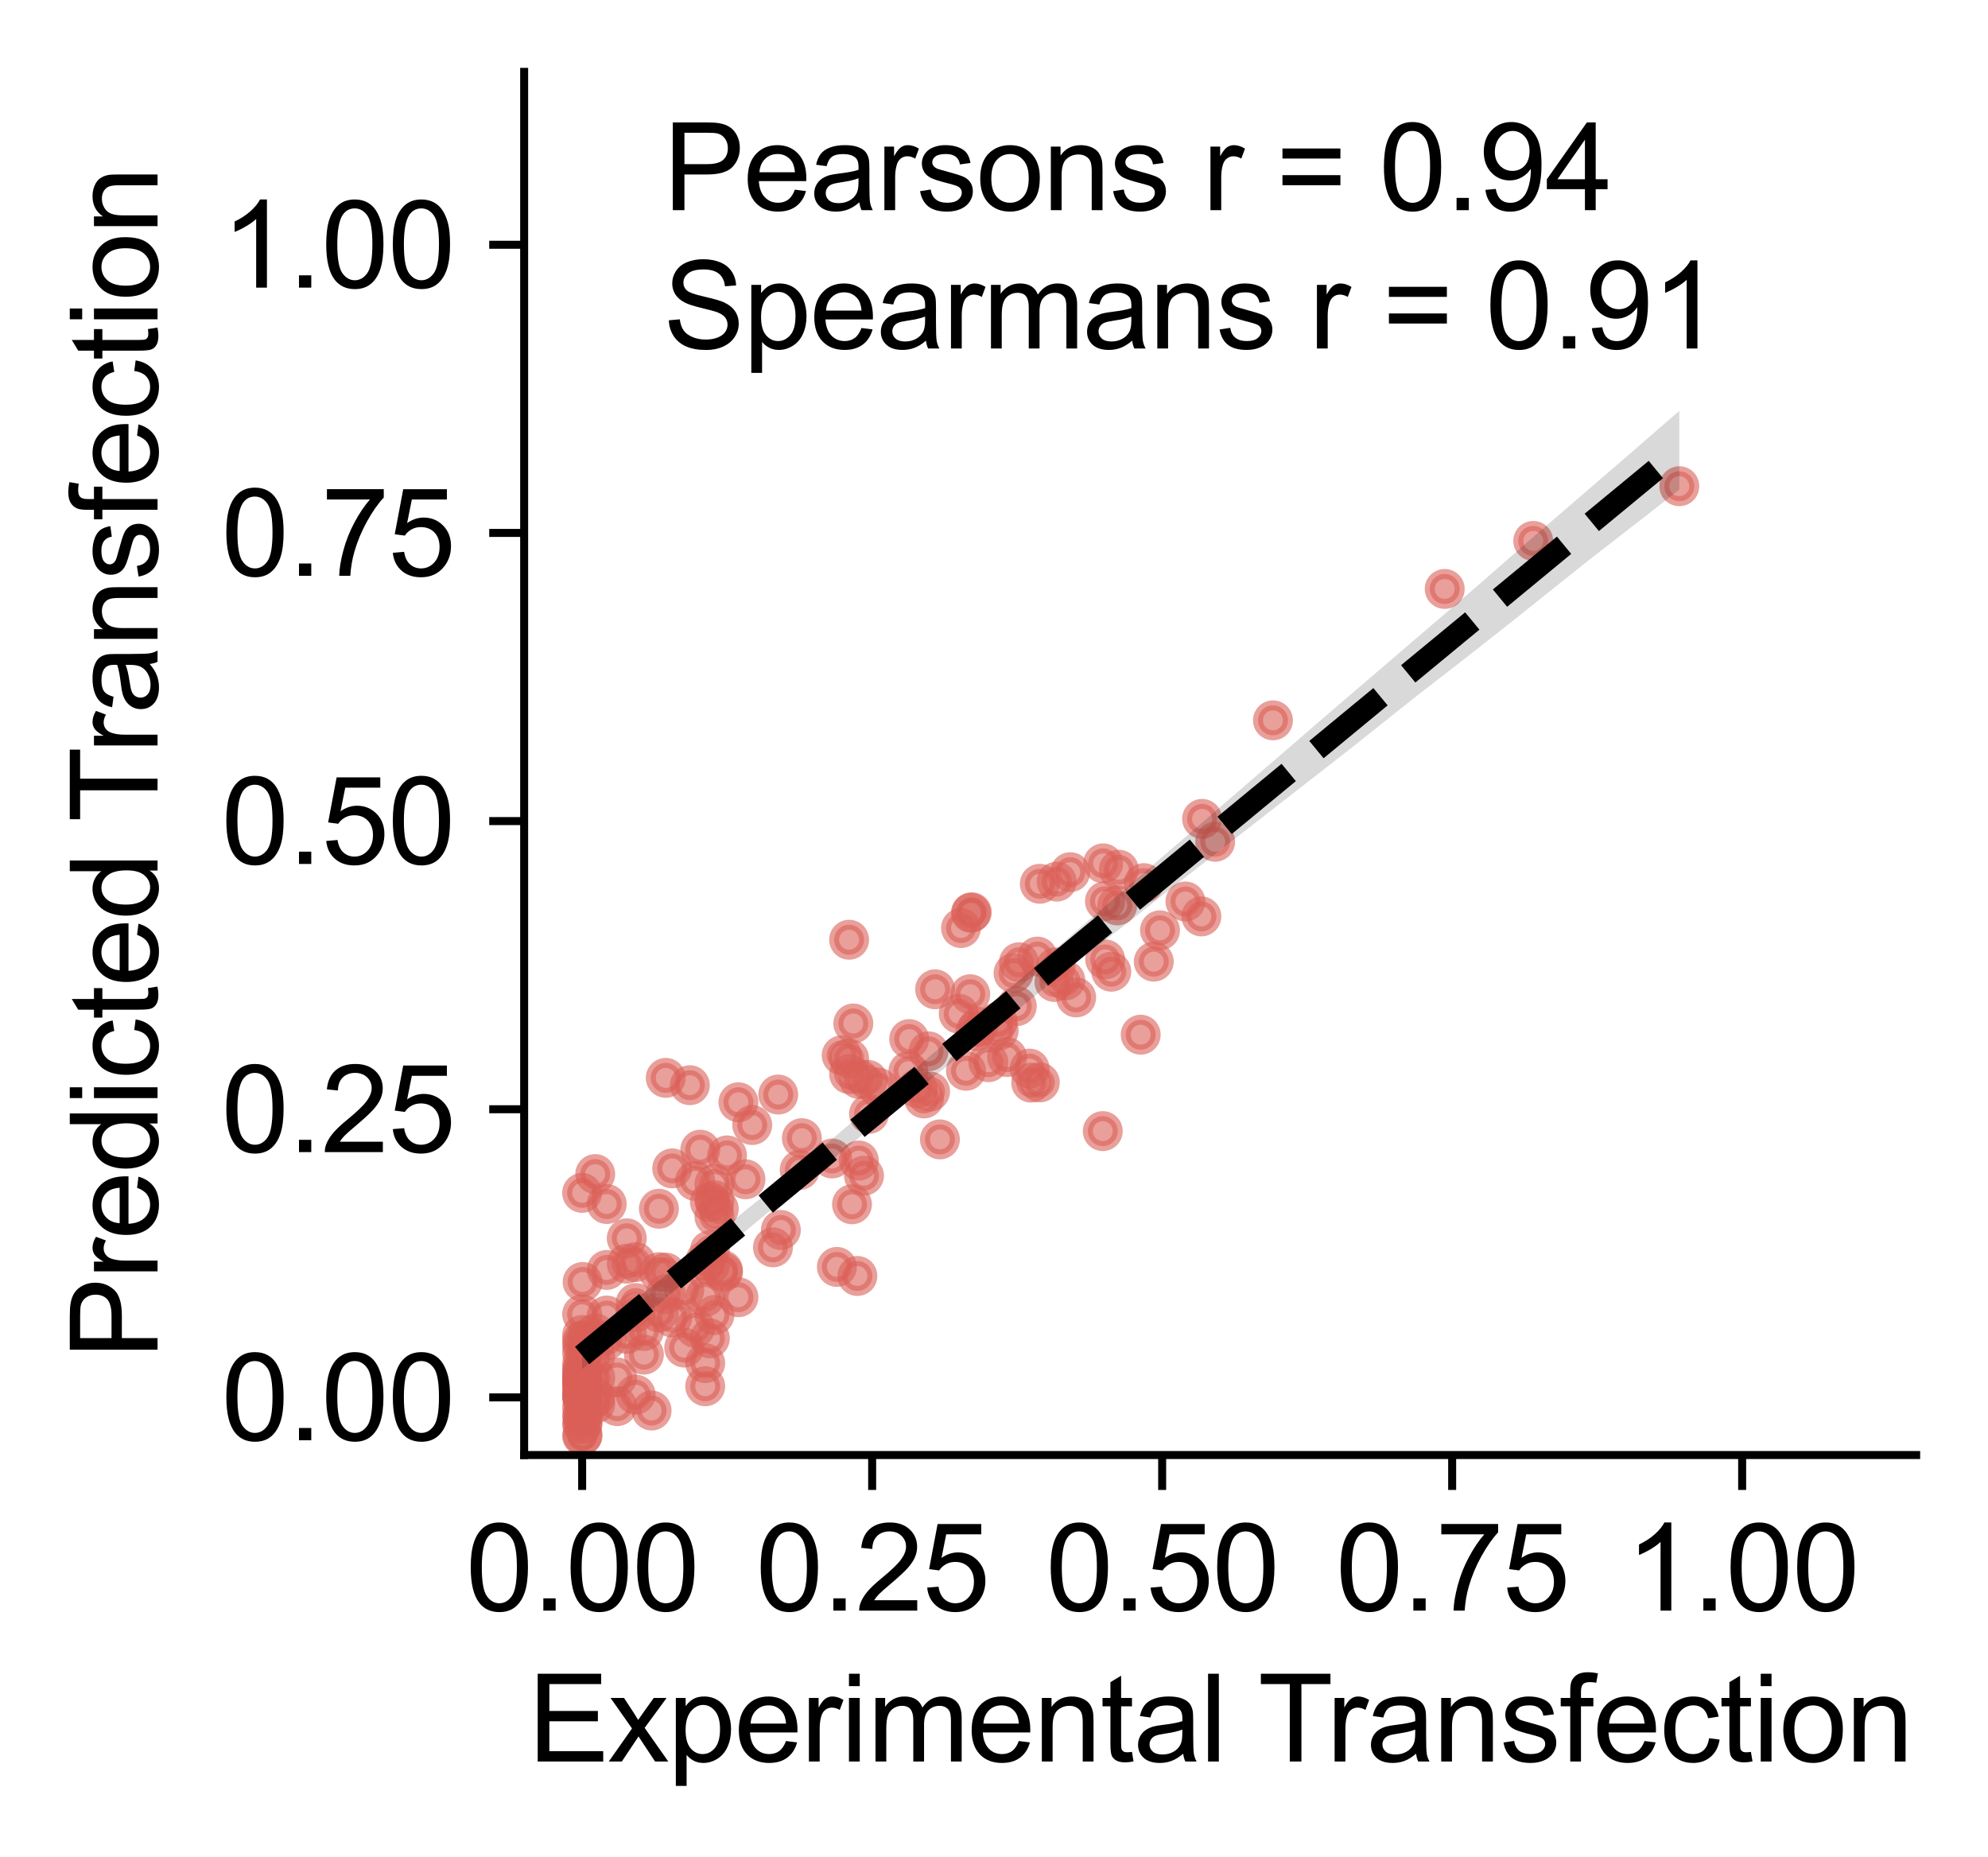 <?xml version="1.0" encoding="utf-8" standalone="no"?>
<!DOCTYPE svg PUBLIC "-//W3C//DTD SVG 1.1//EN"
  "http://www.w3.org/Graphics/SVG/1.1/DTD/svg11.dtd">
<svg xmlns:xlink="http://www.w3.org/1999/xlink" width="199.227pt" height="186.095pt" viewBox="0 0 199.227 186.095" xmlns="http://www.w3.org/2000/svg" version="1.1">
 <defs>
  <style type="text/css">*{stroke-linejoin: round; stroke-linecap: butt}</style>
 </defs>
 <g id="figure_1">
  <g id="patch_1">
   <path d="M 0 186.095 
L 199.227 186.095 
L 199.227 0 
L 0 0 
L 0 186.095 
z
" style="fill: none"/>
  </g>
  <g id="axes_1">
   <g id="patch_2">
    <path d="M 52.528 145.8 
L 192.028 145.8 
L 192.028 7.2 
L 52.528 7.2 
L 52.528 145.8 
z
" style="fill: none"/>
   </g>
   <g id="PathCollection_1">
    <defs>
     <path id="m8d70aa30a2" d="M 0 1.5 
C 0.398 1.5 0.779 1.342 1.061 1.061 
C 1.342 0.779 1.5 0.398 1.5 0 
C 1.5 -0.398 1.342 -0.779 1.061 -1.061 
C 0.779 -1.342 0.398 -1.5 0 -1.5 
C -0.398 -1.5 -0.779 -1.342 -1.061 -1.061 
C -1.342 -0.779 -1.5 -0.398 -1.5 0 
C -1.5 0.398 -1.342 0.779 -1.061 1.061 
C -0.779 1.342 -0.398 1.5 0 1.5 
z
" style="stroke: #db5f57; stroke-opacity: 0.6"/>
    </defs>
    <g clip-path="url(#p31aff4937a)">
     <use xlink:href="#m8d70aa30a2" x="91.958" y="109.051" style="fill: #db5f57; fill-opacity: 0.6; stroke: #db5f57; stroke-opacity: 0.6"/>
     <use xlink:href="#m8d70aa30a2" x="58.34" y="137.844" style="fill: #db5f57; fill-opacity: 0.6; stroke: #db5f57; stroke-opacity: 0.6"/>
     <use xlink:href="#m8d70aa30a2" x="71.14" y="120.439" style="fill: #db5f57; fill-opacity: 0.6; stroke: #db5f57; stroke-opacity: 0.6"/>
     <use xlink:href="#m8d70aa30a2" x="65.299" y="141.339" style="fill: #db5f57; fill-opacity: 0.6; stroke: #db5f57; stroke-opacity: 0.6"/>
     <use xlink:href="#m8d70aa30a2" x="84.35" y="105.746" style="fill: #db5f57; fill-opacity: 0.6; stroke: #db5f57; stroke-opacity: 0.6"/>
     <use xlink:href="#m8d70aa30a2" x="111.97" y="90.728" style="fill: #db5f57; fill-opacity: 0.6; stroke: #db5f57; stroke-opacity: 0.6"/>
     <use xlink:href="#m8d70aa30a2" x="58.34" y="139.792" style="fill: #db5f57; fill-opacity: 0.6; stroke: #db5f57; stroke-opacity: 0.6"/>
     <use xlink:href="#m8d70aa30a2" x="86.068" y="108.119" style="fill: #db5f57; fill-opacity: 0.6; stroke: #db5f57; stroke-opacity: 0.6"/>
     <use xlink:href="#m8d70aa30a2" x="104.205" y="88.559" style="fill: #db5f57; fill-opacity: 0.6; stroke: #db5f57; stroke-opacity: 0.6"/>
     <use xlink:href="#m8d70aa30a2" x="58.34" y="135.557" style="fill: #db5f57; fill-opacity: 0.6; stroke: #db5f57; stroke-opacity: 0.6"/>
     <use xlink:href="#m8d70aa30a2" x="71.597" y="120.275" style="fill: #db5f57; fill-opacity: 0.6; stroke: #db5f57; stroke-opacity: 0.6"/>
     <use xlink:href="#m8d70aa30a2" x="58.34" y="139.896" style="fill: #db5f57; fill-opacity: 0.6; stroke: #db5f57; stroke-opacity: 0.6"/>
     <use xlink:href="#m8d70aa30a2" x="58.34" y="137.337" style="fill: #db5f57; fill-opacity: 0.6; stroke: #db5f57; stroke-opacity: 0.6"/>
     <use xlink:href="#m8d70aa30a2" x="85.095" y="107.629" style="fill: #db5f57; fill-opacity: 0.6; stroke: #db5f57; stroke-opacity: 0.6"/>
     <use xlink:href="#m8d70aa30a2" x="58.388" y="139.671" style="fill: #db5f57; fill-opacity: 0.6; stroke: #db5f57; stroke-opacity: 0.6"/>
     <use xlink:href="#m8d70aa30a2" x="99.999" y="102.382" style="fill: #db5f57; fill-opacity: 0.6; stroke: #db5f57; stroke-opacity: 0.6"/>
     <use xlink:href="#m8d70aa30a2" x="63.701" y="131.494" style="fill: #db5f57; fill-opacity: 0.6; stroke: #db5f57; stroke-opacity: 0.6"/>
     <use xlink:href="#m8d70aa30a2" x="83.869" y="126.949" style="fill: #db5f57; fill-opacity: 0.6; stroke: #db5f57; stroke-opacity: 0.6"/>
     <use xlink:href="#m8d70aa30a2" x="86.585" y="117.81" style="fill: #db5f57; fill-opacity: 0.6; stroke: #db5f57; stroke-opacity: 0.6"/>
     <use xlink:href="#m8d70aa30a2" x="58.388" y="143.813" style="fill: #db5f57; fill-opacity: 0.6; stroke: #db5f57; stroke-opacity: 0.6"/>
     <use xlink:href="#m8d70aa30a2" x="77.463" y="124.989" style="fill: #db5f57; fill-opacity: 0.6; stroke: #db5f57; stroke-opacity: 0.6"/>
     <use xlink:href="#m8d70aa30a2" x="71.597" y="121.91" style="fill: #db5f57; fill-opacity: 0.6; stroke: #db5f57; stroke-opacity: 0.6"/>
     <use xlink:href="#m8d70aa30a2" x="63.701" y="130.572" style="fill: #db5f57; fill-opacity: 0.6; stroke: #db5f57; stroke-opacity: 0.6"/>
     <use xlink:href="#m8d70aa30a2" x="96.309" y="92.995" style="fill: #db5f57; fill-opacity: 0.6; stroke: #db5f57; stroke-opacity: 0.6"/>
     <use xlink:href="#m8d70aa30a2" x="93.052" y="105.349" style="fill: #db5f57; fill-opacity: 0.6; stroke: #db5f57; stroke-opacity: 0.6"/>
     <use xlink:href="#m8d70aa30a2" x="86.97" y="108.204" style="fill: #db5f57; fill-opacity: 0.6; stroke: #db5f57; stroke-opacity: 0.6"/>
     <use xlink:href="#m8d70aa30a2" x="58.34" y="138.222" style="fill: #db5f57; fill-opacity: 0.6; stroke: #db5f57; stroke-opacity: 0.6"/>
     <use xlink:href="#m8d70aa30a2" x="67.366" y="117.076" style="fill: #db5f57; fill-opacity: 0.6; stroke: #db5f57; stroke-opacity: 0.6"/>
     <use xlink:href="#m8d70aa30a2" x="72.859" y="115.774" style="fill: #db5f57; fill-opacity: 0.6; stroke: #db5f57; stroke-opacity: 0.6"/>
     <use xlink:href="#m8d70aa30a2" x="66.717" y="129.666" style="fill: #db5f57; fill-opacity: 0.6; stroke: #db5f57; stroke-opacity: 0.6"/>
     <use xlink:href="#m8d70aa30a2" x="60.804" y="120.646" style="fill: #db5f57; fill-opacity: 0.6; stroke: #db5f57; stroke-opacity: 0.6"/>
     <use xlink:href="#m8d70aa30a2" x="103.34" y="108.485" style="fill: #db5f57; fill-opacity: 0.6; stroke: #db5f57; stroke-opacity: 0.6"/>
     <use xlink:href="#m8d70aa30a2" x="102.114" y="96.424" style="fill: #db5f57; fill-opacity: 0.6; stroke: #db5f57; stroke-opacity: 0.6"/>
     <use xlink:href="#m8d70aa30a2" x="107.847" y="99.945" style="fill: #db5f57; fill-opacity: 0.6; stroke: #db5f57; stroke-opacity: 0.6"/>
     <use xlink:href="#m8d70aa30a2" x="58.34" y="143.879" style="fill: #db5f57; fill-opacity: 0.6; stroke: #db5f57; stroke-opacity: 0.6"/>
     <use xlink:href="#m8d70aa30a2" x="62.811" y="126.627" style="fill: #db5f57; fill-opacity: 0.6; stroke: #db5f57; stroke-opacity: 0.6"/>
     <use xlink:href="#m8d70aa30a2" x="58.388" y="138.35" style="fill: #db5f57; fill-opacity: 0.6; stroke: #db5f57; stroke-opacity: 0.6"/>
     <use xlink:href="#m8d70aa30a2" x="86.068" y="116.287" style="fill: #db5f57; fill-opacity: 0.6; stroke: #db5f57; stroke-opacity: 0.6"/>
     <use xlink:href="#m8d70aa30a2" x="58.34" y="141.859" style="fill: #db5f57; fill-opacity: 0.6; stroke: #db5f57; stroke-opacity: 0.6"/>
     <use xlink:href="#m8d70aa30a2" x="85.095" y="94.165" style="fill: #db5f57; fill-opacity: 0.6; stroke: #db5f57; stroke-opacity: 0.6"/>
     <use xlink:href="#m8d70aa30a2" x="58.34" y="139.23" style="fill: #db5f57; fill-opacity: 0.6; stroke: #db5f57; stroke-opacity: 0.6"/>
     <use xlink:href="#m8d70aa30a2" x="120.395" y="91.828" style="fill: #db5f57; fill-opacity: 0.6; stroke: #db5f57; stroke-opacity: 0.6"/>
     <use xlink:href="#m8d70aa30a2" x="92.595" y="110.07" style="fill: #db5f57; fill-opacity: 0.6; stroke: #db5f57; stroke-opacity: 0.6"/>
     <use xlink:href="#m8d70aa30a2" x="75.383" y="112.734" style="fill: #db5f57; fill-opacity: 0.6; stroke: #db5f57; stroke-opacity: 0.6"/>
     <use xlink:href="#m8d70aa30a2" x="58.34" y="133.773" style="fill: #db5f57; fill-opacity: 0.6; stroke: #db5f57; stroke-opacity: 0.6"/>
     <use xlink:href="#m8d70aa30a2" x="59.65" y="140.66" style="fill: #db5f57; fill-opacity: 0.6; stroke: #db5f57; stroke-opacity: 0.6"/>
     <use xlink:href="#m8d70aa30a2" x="58.388" y="128.457" style="fill: #db5f57; fill-opacity: 0.6; stroke: #db5f57; stroke-opacity: 0.6"/>
     <use xlink:href="#m8d70aa30a2" x="71.14" y="125.275" style="fill: #db5f57; fill-opacity: 0.6; stroke: #db5f57; stroke-opacity: 0.6"/>
     <use xlink:href="#m8d70aa30a2" x="58.34" y="138.64" style="fill: #db5f57; fill-opacity: 0.6; stroke: #db5f57; stroke-opacity: 0.6"/>
     <use xlink:href="#m8d70aa30a2" x="88.028" y="108.989" style="fill: #db5f57; fill-opacity: 0.6; stroke: #db5f57; stroke-opacity: 0.6"/>
     <use xlink:href="#m8d70aa30a2" x="127.571" y="72.181" style="fill: #db5f57; fill-opacity: 0.6; stroke: #db5f57; stroke-opacity: 0.6"/>
     <use xlink:href="#m8d70aa30a2" x="83.388" y="116.086" style="fill: #db5f57; fill-opacity: 0.6; stroke: #db5f57; stroke-opacity: 0.6"/>
     <use xlink:href="#m8d70aa30a2" x="97.234" y="99.624" style="fill: #db5f57; fill-opacity: 0.6; stroke: #db5f57; stroke-opacity: 0.6"/>
     <use xlink:href="#m8d70aa30a2" x="97.751" y="103.334" style="fill: #db5f57; fill-opacity: 0.6; stroke: #db5f57; stroke-opacity: 0.6"/>
     <use xlink:href="#m8d70aa30a2" x="77.991" y="109.678" style="fill: #db5f57; fill-opacity: 0.6; stroke: #db5f57; stroke-opacity: 0.6"/>
     <use xlink:href="#m8d70aa30a2" x="96.08" y="101.578" style="fill: #db5f57; fill-opacity: 0.6; stroke: #db5f57; stroke-opacity: 0.6"/>
     <use xlink:href="#m8d70aa30a2" x="74.71" y="118.167" style="fill: #db5f57; fill-opacity: 0.6; stroke: #db5f57; stroke-opacity: 0.6"/>
     <use xlink:href="#m8d70aa30a2" x="63.701" y="126.469" style="fill: #db5f57; fill-opacity: 0.6; stroke: #db5f57; stroke-opacity: 0.6"/>
     <use xlink:href="#m8d70aa30a2" x="96.802" y="107.296" style="fill: #db5f57; fill-opacity: 0.6; stroke: #db5f57; stroke-opacity: 0.6"/>
     <use xlink:href="#m8d70aa30a2" x="105.78" y="96.926" style="fill: #db5f57; fill-opacity: 0.6; stroke: #db5f57; stroke-opacity: 0.6"/>
     <use xlink:href="#m8d70aa30a2" x="69.133" y="108.741" style="fill: #db5f57; fill-opacity: 0.6; stroke: #db5f57; stroke-opacity: 0.6"/>
     <use xlink:href="#m8d70aa30a2" x="116.249" y="93.222" style="fill: #db5f57; fill-opacity: 0.6; stroke: #db5f57; stroke-opacity: 0.6"/>
     <use xlink:href="#m8d70aa30a2" x="66.032" y="121.121" style="fill: #db5f57; fill-opacity: 0.6; stroke: #db5f57; stroke-opacity: 0.6"/>
     <use xlink:href="#m8d70aa30a2" x="62.811" y="133.657" style="fill: #db5f57; fill-opacity: 0.6; stroke: #db5f57; stroke-opacity: 0.6"/>
     <use xlink:href="#m8d70aa30a2" x="100.924" y="105.922" style="fill: #db5f57; fill-opacity: 0.6; stroke: #db5f57; stroke-opacity: 0.6"/>
     <use xlink:href="#m8d70aa30a2" x="67.366" y="132.022" style="fill: #db5f57; fill-opacity: 0.6; stroke: #db5f57; stroke-opacity: 0.6"/>
     <use xlink:href="#m8d70aa30a2" x="69.662" y="133.055" style="fill: #db5f57; fill-opacity: 0.6; stroke: #db5f57; stroke-opacity: 0.6"/>
     <use xlink:href="#m8d70aa30a2" x="111.369" y="97.368" style="fill: #db5f57; fill-opacity: 0.6; stroke: #db5f57; stroke-opacity: 0.6"/>
     <use xlink:href="#m8d70aa30a2" x="80.359" y="114.048" style="fill: #db5f57; fill-opacity: 0.6; stroke: #db5f57; stroke-opacity: 0.6"/>
     <use xlink:href="#m8d70aa30a2" x="144.782" y="59.015" style="fill: #db5f57; fill-opacity: 0.6; stroke: #db5f57; stroke-opacity: 0.6"/>
     <use xlink:href="#m8d70aa30a2" x="58.34" y="134.837" style="fill: #db5f57; fill-opacity: 0.6; stroke: #db5f57; stroke-opacity: 0.6"/>
     <use xlink:href="#m8d70aa30a2" x="74.001" y="129.989" style="fill: #db5f57; fill-opacity: 0.6; stroke: #db5f57; stroke-opacity: 0.6"/>
     <use xlink:href="#m8d70aa30a2" x="105.672" y="98.399" style="fill: #db5f57; fill-opacity: 0.6; stroke: #db5f57; stroke-opacity: 0.6"/>
     <use xlink:href="#m8d70aa30a2" x="71.14" y="126.766" style="fill: #db5f57; fill-opacity: 0.6; stroke: #db5f57; stroke-opacity: 0.6"/>
     <use xlink:href="#m8d70aa30a2" x="58.34" y="136.614" style="fill: #db5f57; fill-opacity: 0.6; stroke: #db5f57; stroke-opacity: 0.6"/>
     <use xlink:href="#m8d70aa30a2" x="63.701" y="139.747" style="fill: #db5f57; fill-opacity: 0.6; stroke: #db5f57; stroke-opacity: 0.6"/>
     <use xlink:href="#m8d70aa30a2" x="59.65" y="135.881" style="fill: #db5f57; fill-opacity: 0.6; stroke: #db5f57; stroke-opacity: 0.6"/>
     <use xlink:href="#m8d70aa30a2" x="72.451" y="127.478" style="fill: #db5f57; fill-opacity: 0.6; stroke: #db5f57; stroke-opacity: 0.6"/>
     <use xlink:href="#m8d70aa30a2" x="85.095" y="106.066" style="fill: #db5f57; fill-opacity: 0.6; stroke: #db5f57; stroke-opacity: 0.6"/>
     <use xlink:href="#m8d70aa30a2" x="58.34" y="139.923" style="fill: #db5f57; fill-opacity: 0.6; stroke: #db5f57; stroke-opacity: 0.6"/>
     <use xlink:href="#m8d70aa30a2" x="97.294" y="91.471" style="fill: #db5f57; fill-opacity: 0.6; stroke: #db5f57; stroke-opacity: 0.6"/>
     <use xlink:href="#m8d70aa30a2" x="78.256" y="123.248" style="fill: #db5f57; fill-opacity: 0.6; stroke: #db5f57; stroke-opacity: 0.6"/>
     <use xlink:href="#m8d70aa30a2" x="58.34" y="138.462" style="fill: #db5f57; fill-opacity: 0.6; stroke: #db5f57; stroke-opacity: 0.6"/>
     <use xlink:href="#m8d70aa30a2" x="110.552" y="86.511" style="fill: #db5f57; fill-opacity: 0.6; stroke: #db5f57; stroke-opacity: 0.6"/>
     <use xlink:href="#m8d70aa30a2" x="101.898" y="100.82" style="fill: #db5f57; fill-opacity: 0.6; stroke: #db5f57; stroke-opacity: 0.6"/>
     <use xlink:href="#m8d70aa30a2" x="58.34" y="131.694" style="fill: #db5f57; fill-opacity: 0.6; stroke: #db5f57; stroke-opacity: 0.6"/>
     <use xlink:href="#m8d70aa30a2" x="58.388" y="142.608" style="fill: #db5f57; fill-opacity: 0.6; stroke: #db5f57; stroke-opacity: 0.6"/>
     <use xlink:href="#m8d70aa30a2" x="70.672" y="138.909" style="fill: #db5f57; fill-opacity: 0.6; stroke: #db5f57; stroke-opacity: 0.6"/>
     <use xlink:href="#m8d70aa30a2" x="58.388" y="141.921" style="fill: #db5f57; fill-opacity: 0.6; stroke: #db5f57; stroke-opacity: 0.6"/>
     <use xlink:href="#m8d70aa30a2" x="80.143" y="117.233" style="fill: #db5f57; fill-opacity: 0.6; stroke: #db5f57; stroke-opacity: 0.6"/>
     <use xlink:href="#m8d70aa30a2" x="104.205" y="108.462" style="fill: #db5f57; fill-opacity: 0.6; stroke: #db5f57; stroke-opacity: 0.6"/>
     <use xlink:href="#m8d70aa30a2" x="105.9" y="88.341" style="fill: #db5f57; fill-opacity: 0.6; stroke: #db5f57; stroke-opacity: 0.6"/>
     <use xlink:href="#m8d70aa30a2" x="70.672" y="136.589" style="fill: #db5f57; fill-opacity: 0.6; stroke: #db5f57; stroke-opacity: 0.6"/>
     <use xlink:href="#m8d70aa30a2" x="59.65" y="140.021" style="fill: #db5f57; fill-opacity: 0.6; stroke: #db5f57; stroke-opacity: 0.6"/>
     <use xlink:href="#m8d70aa30a2" x="70.672" y="129.96" style="fill: #db5f57; fill-opacity: 0.6; stroke: #db5f57; stroke-opacity: 0.6"/>
     <use xlink:href="#m8d70aa30a2" x="85.924" y="127.857" style="fill: #db5f57; fill-opacity: 0.6; stroke: #db5f57; stroke-opacity: 0.6"/>
     <use xlink:href="#m8d70aa30a2" x="106.765" y="98.241" style="fill: #db5f57; fill-opacity: 0.6; stroke: #db5f57; stroke-opacity: 0.6"/>
     <use xlink:href="#m8d70aa30a2" x="71.14" y="134.109" style="fill: #db5f57; fill-opacity: 0.6; stroke: #db5f57; stroke-opacity: 0.6"/>
     <use xlink:href="#m8d70aa30a2" x="103.965" y="95.853" style="fill: #db5f57; fill-opacity: 0.6; stroke: #db5f57; stroke-opacity: 0.6"/>
     <use xlink:href="#m8d70aa30a2" x="68.568" y="129.28" style="fill: #db5f57; fill-opacity: 0.6; stroke: #db5f57; stroke-opacity: 0.6"/>
     <use xlink:href="#m8d70aa30a2" x="64.53" y="133.371" style="fill: #db5f57; fill-opacity: 0.6; stroke: #db5f57; stroke-opacity: 0.6"/>
     <use xlink:href="#m8d70aa30a2" x="60.804" y="134.297" style="fill: #db5f57; fill-opacity: 0.6; stroke: #db5f57; stroke-opacity: 0.6"/>
     <use xlink:href="#m8d70aa30a2" x="58.34" y="134.393" style="fill: #db5f57; fill-opacity: 0.6; stroke: #db5f57; stroke-opacity: 0.6"/>
     <use xlink:href="#m8d70aa30a2" x="66.032" y="131.513" style="fill: #db5f57; fill-opacity: 0.6; stroke: #db5f57; stroke-opacity: 0.6"/>
     <use xlink:href="#m8d70aa30a2" x="71.597" y="131.773" style="fill: #db5f57; fill-opacity: 0.6; stroke: #db5f57; stroke-opacity: 0.6"/>
     <use xlink:href="#m8d70aa30a2" x="68.568" y="135.033" style="fill: #db5f57; fill-opacity: 0.6; stroke: #db5f57; stroke-opacity: 0.6"/>
     <use xlink:href="#m8d70aa30a2" x="58.34" y="137.227" style="fill: #db5f57; fill-opacity: 0.6; stroke: #db5f57; stroke-opacity: 0.6"/>
     <use xlink:href="#m8d70aa30a2" x="58.34" y="141.049" style="fill: #db5f57; fill-opacity: 0.6; stroke: #db5f57; stroke-opacity: 0.6"/>
     <use xlink:href="#m8d70aa30a2" x="91.032" y="107.343" style="fill: #db5f57; fill-opacity: 0.6; stroke: #db5f57; stroke-opacity: 0.6"/>
     <use xlink:href="#m8d70aa30a2" x="121.778" y="84.348" style="fill: #db5f57; fill-opacity: 0.6; stroke: #db5f57; stroke-opacity: 0.6"/>
     <use xlink:href="#m8d70aa30a2" x="58.34" y="142.728" style="fill: #db5f57; fill-opacity: 0.6; stroke: #db5f57; stroke-opacity: 0.6"/>
     <use xlink:href="#m8d70aa30a2" x="114.626" y="88.491" style="fill: #db5f57; fill-opacity: 0.6; stroke: #db5f57; stroke-opacity: 0.6"/>
     <use xlink:href="#m8d70aa30a2" x="58.388" y="140.412" style="fill: #db5f57; fill-opacity: 0.6; stroke: #db5f57; stroke-opacity: 0.6"/>
     <use xlink:href="#m8d70aa30a2" x="153.653" y="54.202" style="fill: #db5f57; fill-opacity: 0.6; stroke: #db5f57; stroke-opacity: 0.6"/>
     <use xlink:href="#m8d70aa30a2" x="87.09" y="111.613" style="fill: #db5f57; fill-opacity: 0.6; stroke: #db5f57; stroke-opacity: 0.6"/>
     <use xlink:href="#m8d70aa30a2" x="98.052" y="102.894" style="fill: #db5f57; fill-opacity: 0.6; stroke: #db5f57; stroke-opacity: 0.6"/>
     <use xlink:href="#m8d70aa30a2" x="59.65" y="134.539" style="fill: #db5f57; fill-opacity: 0.6; stroke: #db5f57; stroke-opacity: 0.6"/>
     <use xlink:href="#m8d70aa30a2" x="107.258" y="87.395" style="fill: #db5f57; fill-opacity: 0.6; stroke: #db5f57; stroke-opacity: 0.6"/>
     <use xlink:href="#m8d70aa30a2" x="115.624" y="96.36" style="fill: #db5f57; fill-opacity: 0.6; stroke: #db5f57; stroke-opacity: 0.6"/>
     <use xlink:href="#m8d70aa30a2" x="62.811" y="124.083" style="fill: #db5f57; fill-opacity: 0.6; stroke: #db5f57; stroke-opacity: 0.6"/>
     <use xlink:href="#m8d70aa30a2" x="70.672" y="126.344" style="fill: #db5f57; fill-opacity: 0.6; stroke: #db5f57; stroke-opacity: 0.6"/>
     <use xlink:href="#m8d70aa30a2" x="94.193" y="114.172" style="fill: #db5f57; fill-opacity: 0.6; stroke: #db5f57; stroke-opacity: 0.6"/>
     <use xlink:href="#m8d70aa30a2" x="85.383" y="120.674" style="fill: #db5f57; fill-opacity: 0.6; stroke: #db5f57; stroke-opacity: 0.6"/>
     <use xlink:href="#m8d70aa30a2" x="99.049" y="106.435" style="fill: #db5f57; fill-opacity: 0.6; stroke: #db5f57; stroke-opacity: 0.6"/>
     <use xlink:href="#m8d70aa30a2" x="72.451" y="127.272" style="fill: #db5f57; fill-opacity: 0.6; stroke: #db5f57; stroke-opacity: 0.6"/>
     <use xlink:href="#m8d70aa30a2" x="71.597" y="118.644" style="fill: #db5f57; fill-opacity: 0.6; stroke: #db5f57; stroke-opacity: 0.6"/>
     <use xlink:href="#m8d70aa30a2" x="58.34" y="138.43" style="fill: #db5f57; fill-opacity: 0.6; stroke: #db5f57; stroke-opacity: 0.6"/>
     <use xlink:href="#m8d70aa30a2" x="58.34" y="139.046" style="fill: #db5f57; fill-opacity: 0.6; stroke: #db5f57; stroke-opacity: 0.6"/>
     <use xlink:href="#m8d70aa30a2" x="59.65" y="117.647" style="fill: #db5f57; fill-opacity: 0.6; stroke: #db5f57; stroke-opacity: 0.6"/>
     <use xlink:href="#m8d70aa30a2" x="60.804" y="127.254" style="fill: #db5f57; fill-opacity: 0.6; stroke: #db5f57; stroke-opacity: 0.6"/>
     <use xlink:href="#m8d70aa30a2" x="120.467" y="82.055" style="fill: #db5f57; fill-opacity: 0.6; stroke: #db5f57; stroke-opacity: 0.6"/>
     <use xlink:href="#m8d70aa30a2" x="59.65" y="133.592" style="fill: #db5f57; fill-opacity: 0.6; stroke: #db5f57; stroke-opacity: 0.6"/>
     <use xlink:href="#m8d70aa30a2" x="72.03" y="121.137" style="fill: #db5f57; fill-opacity: 0.6; stroke: #db5f57; stroke-opacity: 0.6"/>
     <use xlink:href="#m8d70aa30a2" x="70.179" y="115.201" style="fill: #db5f57; fill-opacity: 0.6; stroke: #db5f57; stroke-opacity: 0.6"/>
     <use xlink:href="#m8d70aa30a2" x="118.797" y="90.332" style="fill: #db5f57; fill-opacity: 0.6; stroke: #db5f57; stroke-opacity: 0.6"/>
     <use xlink:href="#m8d70aa30a2" x="97.39" y="91.41" style="fill: #db5f57; fill-opacity: 0.6; stroke: #db5f57; stroke-opacity: 0.6"/>
     <use xlink:href="#m8d70aa30a2" x="112.126" y="87.151" style="fill: #db5f57; fill-opacity: 0.6; stroke: #db5f57; stroke-opacity: 0.6"/>
     <use xlink:href="#m8d70aa30a2" x="66.032" y="127.474" style="fill: #db5f57; fill-opacity: 0.6; stroke: #db5f57; stroke-opacity: 0.6"/>
     <use xlink:href="#m8d70aa30a2" x="110.732" y="90.308" style="fill: #db5f57; fill-opacity: 0.6; stroke: #db5f57; stroke-opacity: 0.6"/>
     <use xlink:href="#m8d70aa30a2" x="64.53" y="135.737" style="fill: #db5f57; fill-opacity: 0.6; stroke: #db5f57; stroke-opacity: 0.6"/>
     <use xlink:href="#m8d70aa30a2" x="74.001" y="110.451" style="fill: #db5f57; fill-opacity: 0.6; stroke: #db5f57; stroke-opacity: 0.6"/>
     <use xlink:href="#m8d70aa30a2" x="101.573" y="97.509" style="fill: #db5f57; fill-opacity: 0.6; stroke: #db5f57; stroke-opacity: 0.6"/>
     <use xlink:href="#m8d70aa30a2" x="66.717" y="127.517" style="fill: #db5f57; fill-opacity: 0.6; stroke: #db5f57; stroke-opacity: 0.6"/>
     <use xlink:href="#m8d70aa30a2" x="114.314" y="103.68" style="fill: #db5f57; fill-opacity: 0.6; stroke: #db5f57; stroke-opacity: 0.6"/>
     <use xlink:href="#m8d70aa30a2" x="103.184" y="107.078" style="fill: #db5f57; fill-opacity: 0.6; stroke: #db5f57; stroke-opacity: 0.6"/>
     <use xlink:href="#m8d70aa30a2" x="66.717" y="108.007" style="fill: #db5f57; fill-opacity: 0.6; stroke: #db5f57; stroke-opacity: 0.6"/>
     <use xlink:href="#m8d70aa30a2" x="110.756" y="96.134" style="fill: #db5f57; fill-opacity: 0.6; stroke: #db5f57; stroke-opacity: 0.6"/>
     <use xlink:href="#m8d70aa30a2" x="58.34" y="119.529" style="fill: #db5f57; fill-opacity: 0.6; stroke: #db5f57; stroke-opacity: 0.6"/>
     <use xlink:href="#m8d70aa30a2" x="59.65" y="138.07" style="fill: #db5f57; fill-opacity: 0.6; stroke: #db5f57; stroke-opacity: 0.6"/>
     <use xlink:href="#m8d70aa30a2" x="60.804" y="131.821" style="fill: #db5f57; fill-opacity: 0.6; stroke: #db5f57; stroke-opacity: 0.6"/>
     <use xlink:href="#m8d70aa30a2" x="91.116" y="104.119" style="fill: #db5f57; fill-opacity: 0.6; stroke: #db5f57; stroke-opacity: 0.6"/>
     <use xlink:href="#m8d70aa30a2" x="93.208" y="109.377" style="fill: #db5f57; fill-opacity: 0.6; stroke: #db5f57; stroke-opacity: 0.6"/>
     <use xlink:href="#m8d70aa30a2" x="93.713" y="99.129" style="fill: #db5f57; fill-opacity: 0.6; stroke: #db5f57; stroke-opacity: 0.6"/>
     <use xlink:href="#m8d70aa30a2" x="110.515" y="113.341" style="fill: #db5f57; fill-opacity: 0.6; stroke: #db5f57; stroke-opacity: 0.6"/>
     <use xlink:href="#m8d70aa30a2" x="61.85" y="138.027" style="fill: #db5f57; fill-opacity: 0.6; stroke: #db5f57; stroke-opacity: 0.6"/>
     <use xlink:href="#m8d70aa30a2" x="58.34" y="137.889" style="fill: #db5f57; fill-opacity: 0.6; stroke: #db5f57; stroke-opacity: 0.6"/>
     <use xlink:href="#m8d70aa30a2" x="61.85" y="140.902" style="fill: #db5f57; fill-opacity: 0.6; stroke: #db5f57; stroke-opacity: 0.6"/>
     <use xlink:href="#m8d70aa30a2" x="100.083" y="103.273" style="fill: #db5f57; fill-opacity: 0.6; stroke: #db5f57; stroke-opacity: 0.6"/>
     <use xlink:href="#m8d70aa30a2" x="69.662" y="118.332" style="fill: #db5f57; fill-opacity: 0.6; stroke: #db5f57; stroke-opacity: 0.6"/>
     <use xlink:href="#m8d70aa30a2" x="58.34" y="139.84" style="fill: #db5f57; fill-opacity: 0.6; stroke: #db5f57; stroke-opacity: 0.6"/>
     <use xlink:href="#m8d70aa30a2" x="85.515" y="102.557" style="fill: #db5f57; fill-opacity: 0.6; stroke: #db5f57; stroke-opacity: 0.6"/>
     <use xlink:href="#m8d70aa30a2" x="168.292" y="48.721" style="fill: #db5f57; fill-opacity: 0.6; stroke: #db5f57; stroke-opacity: 0.6"/>
    </g>
   </g>
   <g id="PolyCollection_1">
    <path d="M 58.34 134.456 
L 58.34 137.191 
L 59.451 136.257 
L 60.561 135.311 
L 61.672 134.379 
L 62.783 133.433 
L 63.893 132.468 
L 65.004 131.534 
L 66.114 130.591 
L 67.225 129.638 
L 68.336 128.71 
L 69.446 127.782 
L 70.557 126.854 
L 71.668 125.902 
L 72.778 124.989 
L 73.889 124.053 
L 74.999 123.118 
L 76.11 122.202 
L 77.221 121.275 
L 78.331 120.363 
L 79.442 119.458 
L 80.553 118.541 
L 81.663 117.618 
L 82.774 116.718 
L 83.884 115.792 
L 84.995 114.894 
L 86.106 113.985 
L 87.216 113.057 
L 88.327 112.139 
L 89.438 111.246 
L 90.548 110.341 
L 91.659 109.445 
L 92.769 108.541 
L 93.88 107.644 
L 94.991 106.757 
L 96.101 105.87 
L 97.212 104.976 
L 98.323 104.085 
L 99.433 103.201 
L 100.544 102.32 
L 101.654 101.426 
L 102.765 100.552 
L 103.876 99.657 
L 104.986 98.768 
L 106.097 97.901 
L 107.208 97.024 
L 108.318 96.128 
L 109.429 95.252 
L 110.539 94.386 
L 111.65 93.52 
L 112.761 92.655 
L 113.871 91.79 
L 114.982 90.9 
L 116.093 90.012 
L 117.203 89.15 
L 118.314 88.288 
L 119.424 87.413 
L 120.535 86.547 
L 121.646 85.682 
L 122.756 84.816 
L 123.867 83.951 
L 124.978 83.086 
L 126.088 82.221 
L 127.199 81.356 
L 128.309 80.491 
L 129.42 79.626 
L 130.531 78.761 
L 131.641 77.896 
L 132.752 77.031 
L 133.863 76.166 
L 134.973 75.301 
L 136.084 74.424 
L 137.194 73.539 
L 138.305 72.655 
L 139.416 71.77 
L 140.526 70.885 
L 141.637 70 
L 142.748 69.131 
L 143.858 68.272 
L 144.969 67.413 
L 146.079 66.555 
L 147.19 65.691 
L 148.301 64.816 
L 149.411 63.941 
L 150.522 63.065 
L 151.633 62.188 
L 152.743 61.301 
L 153.854 60.414 
L 154.964 59.527 
L 156.075 58.639 
L 157.186 57.752 
L 158.296 56.865 
L 159.407 55.984 
L 160.518 55.122 
L 161.628 54.261 
L 162.739 53.399 
L 163.849 52.538 
L 164.96 51.676 
L 166.071 50.808 
L 167.181 49.933 
L 168.292 49.065 
L 168.292 41.172 
L 168.292 41.172 
L 167.181 42.13 
L 166.071 43.09 
L 164.96 44.057 
L 163.849 45.027 
L 162.739 45.984 
L 161.628 46.941 
L 160.518 47.898 
L 159.407 48.855 
L 158.296 49.812 
L 157.186 50.769 
L 156.075 51.726 
L 154.964 52.683 
L 153.854 53.641 
L 152.743 54.599 
L 151.633 55.575 
L 150.522 56.551 
L 149.411 57.527 
L 148.301 58.499 
L 147.19 59.451 
L 146.079 60.403 
L 144.969 61.355 
L 143.858 62.307 
L 142.748 63.259 
L 141.637 64.212 
L 140.526 65.164 
L 139.416 66.116 
L 138.305 67.068 
L 137.194 68.02 
L 136.084 68.972 
L 134.973 69.919 
L 133.863 70.875 
L 132.752 71.83 
L 131.641 72.788 
L 130.531 73.746 
L 129.42 74.707 
L 128.309 75.665 
L 127.199 76.62 
L 126.088 77.581 
L 124.978 78.54 
L 123.867 79.499 
L 122.756 80.456 
L 121.646 81.414 
L 120.535 82.372 
L 119.424 83.33 
L 118.314 84.289 
L 117.203 85.24 
L 116.093 86.201 
L 114.982 87.155 
L 113.871 88.113 
L 112.761 89.072 
L 111.65 90.023 
L 110.539 90.986 
L 109.429 91.944 
L 108.318 92.904 
L 107.208 93.874 
L 106.097 94.828 
L 104.986 95.786 
L 103.876 96.734 
L 102.765 97.686 
L 101.654 98.635 
L 100.544 99.585 
L 99.433 100.537 
L 98.323 101.486 
L 97.212 102.432 
L 96.101 103.36 
L 94.991 104.29 
L 93.88 105.243 
L 92.769 106.188 
L 91.659 107.125 
L 90.548 108.077 
L 89.438 109.022 
L 88.327 109.956 
L 87.216 110.909 
L 86.106 111.847 
L 84.995 112.769 
L 83.884 113.717 
L 82.774 114.62 
L 81.663 115.543 
L 80.553 116.452 
L 79.442 117.359 
L 78.331 118.293 
L 77.221 119.229 
L 76.11 120.172 
L 74.999 121.051 
L 73.889 121.97 
L 72.778 122.863 
L 71.668 123.756 
L 70.557 124.665 
L 69.446 125.574 
L 68.336 126.483 
L 67.225 127.369 
L 66.114 128.261 
L 65.004 129.148 
L 63.893 130.031 
L 62.783 130.909 
L 61.672 131.777 
L 60.561 132.659 
L 59.451 133.571 
L 58.34 134.456 
z
" clip-path="url(#p31aff4937a)" style="fill-opacity: 0.15"/>
   </g>
   <g id="matplotlib.axis_1">
    <g id="xtick_1">
     <g id="line2d_1">
      <defs>
       <path id="m0ac1c46fc3" d="M 0 0 
L 0 3.5 
" style="stroke: #000000; stroke-width: 0.8"/>
      </defs>
      <g>
       <use xlink:href="#m0ac1c46fc3" x="58.34" y="145.8" style="stroke: #000000; stroke-width: 0.8"/>
      </g>
     </g>
     <g id="text_1">
      <!-- 0.00 -->
      <g transform="translate(46.663 161.389) scale(0.12 -0.12)">
       <defs>
        <path id="ArialMT-30" d="M 266 2259 
Q 266 3072 433 3567 
Q 600 4063 929 4331 
Q 1259 4600 1759 4600 
Q 2128 4600 2406 4451 
Q 2684 4303 2865 4023 
Q 3047 3744 3150 3342 
Q 3253 2941 3253 2259 
Q 3253 1453 3087 958 
Q 2922 463 2592 192 
Q 2263 -78 1759 -78 
Q 1097 -78 719 397 
Q 266 969 266 2259 
z
M 844 2259 
Q 844 1131 1108 757 
Q 1372 384 1759 384 
Q 2147 384 2411 759 
Q 2675 1134 2675 2259 
Q 2675 3391 2411 3762 
Q 2147 4134 1753 4134 
Q 1366 4134 1134 3806 
Q 844 3388 844 2259 
z
" transform="scale(0.016)"/>
        <path id="ArialMT-2e" d="M 581 0 
L 581 641 
L 1222 641 
L 1222 0 
L 581 0 
z
" transform="scale(0.016)"/>
       </defs>
       <use xlink:href="#ArialMT-30"/>
       <use xlink:href="#ArialMT-2e" x="55.615"/>
       <use xlink:href="#ArialMT-30" x="83.398"/>
       <use xlink:href="#ArialMT-30" x="139.014"/>
      </g>
     </g>
    </g>
    <g id="xtick_2">
     <g id="line2d_2">
      <g>
       <use xlink:href="#m0ac1c46fc3" x="87.403" y="145.8" style="stroke: #000000; stroke-width: 0.8"/>
      </g>
     </g>
     <g id="text_2">
      <!-- 0.25 -->
      <g transform="translate(75.726 161.389) scale(0.12 -0.12)">
       <defs>
        <path id="ArialMT-32" d="M 3222 541 
L 3222 0 
L 194 0 
Q 188 203 259 391 
Q 375 700 629 1000 
Q 884 1300 1366 1694 
Q 2113 2306 2375 2664 
Q 2638 3022 2638 3341 
Q 2638 3675 2398 3904 
Q 2159 4134 1775 4134 
Q 1369 4134 1125 3890 
Q 881 3647 878 3216 
L 300 3275 
Q 359 3922 746 4261 
Q 1134 4600 1788 4600 
Q 2447 4600 2831 4234 
Q 3216 3869 3216 3328 
Q 3216 3053 3103 2787 
Q 2991 2522 2730 2228 
Q 2469 1934 1863 1422 
Q 1356 997 1212 845 
Q 1069 694 975 541 
L 3222 541 
z
" transform="scale(0.016)"/>
        <path id="ArialMT-35" d="M 266 1200 
L 856 1250 
Q 922 819 1161 601 
Q 1400 384 1738 384 
Q 2144 384 2425 690 
Q 2706 997 2706 1503 
Q 2706 1984 2436 2262 
Q 2166 2541 1728 2541 
Q 1456 2541 1237 2417 
Q 1019 2294 894 2097 
L 366 2166 
L 809 4519 
L 3088 4519 
L 3088 3981 
L 1259 3981 
L 1013 2750 
Q 1425 3038 1878 3038 
Q 2478 3038 2890 2622 
Q 3303 2206 3303 1553 
Q 3303 931 2941 478 
Q 2500 -78 1738 -78 
Q 1113 -78 717 272 
Q 322 622 266 1200 
z
" transform="scale(0.016)"/>
       </defs>
       <use xlink:href="#ArialMT-30"/>
       <use xlink:href="#ArialMT-2e" x="55.615"/>
       <use xlink:href="#ArialMT-32" x="83.398"/>
       <use xlink:href="#ArialMT-35" x="139.014"/>
      </g>
     </g>
    </g>
    <g id="xtick_3">
     <g id="line2d_3">
      <g>
       <use xlink:href="#m0ac1c46fc3" x="116.465" y="145.8" style="stroke: #000000; stroke-width: 0.8"/>
      </g>
     </g>
     <g id="text_3">
      <!-- 0.50 -->
      <g transform="translate(104.788 161.389) scale(0.12 -0.12)">
       <use xlink:href="#ArialMT-30"/>
       <use xlink:href="#ArialMT-2e" x="55.615"/>
       <use xlink:href="#ArialMT-35" x="83.398"/>
       <use xlink:href="#ArialMT-30" x="139.014"/>
      </g>
     </g>
    </g>
    <g id="xtick_4">
     <g id="line2d_4">
      <g>
       <use xlink:href="#m0ac1c46fc3" x="145.528" y="145.8" style="stroke: #000000; stroke-width: 0.8"/>
      </g>
     </g>
     <g id="text_4">
      <!-- 0.75 -->
      <g transform="translate(133.851 161.389) scale(0.12 -0.12)">
       <defs>
        <path id="ArialMT-37" d="M 303 3981 
L 303 4522 
L 3269 4522 
L 3269 4084 
Q 2831 3619 2401 2847 
Q 1972 2075 1738 1259 
Q 1569 684 1522 0 
L 944 0 
Q 953 541 1156 1306 
Q 1359 2072 1739 2783 
Q 2119 3494 2547 3981 
L 303 3981 
z
" transform="scale(0.016)"/>
       </defs>
       <use xlink:href="#ArialMT-30"/>
       <use xlink:href="#ArialMT-2e" x="55.615"/>
       <use xlink:href="#ArialMT-37" x="83.398"/>
       <use xlink:href="#ArialMT-35" x="139.014"/>
      </g>
     </g>
    </g>
    <g id="xtick_5">
     <g id="line2d_5">
      <g>
       <use xlink:href="#m0ac1c46fc3" x="174.59" y="145.8" style="stroke: #000000; stroke-width: 0.8"/>
      </g>
     </g>
     <g id="text_5">
      <!-- 1.00 -->
      <g transform="translate(162.913 161.389) scale(0.12 -0.12)">
       <defs>
        <path id="ArialMT-31" d="M 2384 0 
L 1822 0 
L 1822 3584 
Q 1619 3391 1289 3197 
Q 959 3003 697 2906 
L 697 3450 
Q 1169 3672 1522 3987 
Q 1875 4303 2022 4600 
L 2384 4600 
L 2384 0 
z
" transform="scale(0.016)"/>
       </defs>
       <use xlink:href="#ArialMT-31"/>
       <use xlink:href="#ArialMT-2e" x="55.615"/>
       <use xlink:href="#ArialMT-30" x="83.398"/>
       <use xlink:href="#ArialMT-30" x="139.014"/>
      </g>
     </g>
    </g>
    <g id="text_6">
     <!-- Experimental Transfection -->
     <g transform="translate(52.915 176.51) scale(0.12 -0.12)">
      <defs>
       <path id="ArialMT-45" d="M 506 0 
L 506 4581 
L 3819 4581 
L 3819 4041 
L 1113 4041 
L 1113 2638 
L 3647 2638 
L 3647 2100 
L 1113 2100 
L 1113 541 
L 3925 541 
L 3925 0 
L 506 0 
z
" transform="scale(0.016)"/>
       <path id="ArialMT-78" d="M 47 0 
L 1259 1725 
L 138 3319 
L 841 3319 
L 1350 2541 
Q 1494 2319 1581 2169 
Q 1719 2375 1834 2534 
L 2394 3319 
L 3066 3319 
L 1919 1756 
L 3153 0 
L 2463 0 
L 1781 1031 
L 1600 1309 
L 728 0 
L 47 0 
z
" transform="scale(0.016)"/>
       <path id="ArialMT-70" d="M 422 -1272 
L 422 3319 
L 934 3319 
L 934 2888 
Q 1116 3141 1344 3267 
Q 1572 3394 1897 3394 
Q 2322 3394 2647 3175 
Q 2972 2956 3137 2557 
Q 3303 2159 3303 1684 
Q 3303 1175 3120 767 
Q 2938 359 2589 142 
Q 2241 -75 1856 -75 
Q 1575 -75 1351 44 
Q 1128 163 984 344 
L 984 -1272 
L 422 -1272 
z
M 931 1641 
Q 931 1000 1190 694 
Q 1450 388 1819 388 
Q 2194 388 2461 705 
Q 2728 1022 2728 1688 
Q 2728 2322 2467 2637 
Q 2206 2953 1844 2953 
Q 1484 2953 1207 2617 
Q 931 2281 931 1641 
z
" transform="scale(0.016)"/>
       <path id="ArialMT-65" d="M 2694 1069 
L 3275 997 
Q 3138 488 2766 206 
Q 2394 -75 1816 -75 
Q 1088 -75 661 373 
Q 234 822 234 1631 
Q 234 2469 665 2931 
Q 1097 3394 1784 3394 
Q 2450 3394 2872 2941 
Q 3294 2488 3294 1666 
Q 3294 1616 3291 1516 
L 816 1516 
Q 847 969 1125 678 
Q 1403 388 1819 388 
Q 2128 388 2347 550 
Q 2566 713 2694 1069 
z
M 847 1978 
L 2700 1978 
Q 2663 2397 2488 2606 
Q 2219 2931 1791 2931 
Q 1403 2931 1139 2672 
Q 875 2413 847 1978 
z
" transform="scale(0.016)"/>
       <path id="ArialMT-72" d="M 416 0 
L 416 3319 
L 922 3319 
L 922 2816 
Q 1116 3169 1280 3281 
Q 1444 3394 1641 3394 
Q 1925 3394 2219 3213 
L 2025 2691 
Q 1819 2813 1613 2813 
Q 1428 2813 1281 2702 
Q 1134 2591 1072 2394 
Q 978 2094 978 1738 
L 978 0 
L 416 0 
z
" transform="scale(0.016)"/>
       <path id="ArialMT-69" d="M 425 3934 
L 425 4581 
L 988 4581 
L 988 3934 
L 425 3934 
z
M 425 0 
L 425 3319 
L 988 3319 
L 988 0 
L 425 0 
z
" transform="scale(0.016)"/>
       <path id="ArialMT-6d" d="M 422 0 
L 422 3319 
L 925 3319 
L 925 2853 
Q 1081 3097 1340 3245 
Q 1600 3394 1931 3394 
Q 2300 3394 2536 3241 
Q 2772 3088 2869 2813 
Q 3263 3394 3894 3394 
Q 4388 3394 4653 3120 
Q 4919 2847 4919 2278 
L 4919 0 
L 4359 0 
L 4359 2091 
Q 4359 2428 4304 2576 
Q 4250 2725 4106 2815 
Q 3963 2906 3769 2906 
Q 3419 2906 3187 2673 
Q 2956 2441 2956 1928 
L 2956 0 
L 2394 0 
L 2394 2156 
Q 2394 2531 2256 2718 
Q 2119 2906 1806 2906 
Q 1569 2906 1367 2781 
Q 1166 2656 1075 2415 
Q 984 2175 984 1722 
L 984 0 
L 422 0 
z
" transform="scale(0.016)"/>
       <path id="ArialMT-6e" d="M 422 0 
L 422 3319 
L 928 3319 
L 928 2847 
Q 1294 3394 1984 3394 
Q 2284 3394 2536 3286 
Q 2788 3178 2913 3003 
Q 3038 2828 3088 2588 
Q 3119 2431 3119 2041 
L 3119 0 
L 2556 0 
L 2556 2019 
Q 2556 2363 2490 2533 
Q 2425 2703 2258 2804 
Q 2091 2906 1866 2906 
Q 1506 2906 1245 2678 
Q 984 2450 984 1813 
L 984 0 
L 422 0 
z
" transform="scale(0.016)"/>
       <path id="ArialMT-74" d="M 1650 503 
L 1731 6 
Q 1494 -44 1306 -44 
Q 1000 -44 831 53 
Q 663 150 594 308 
Q 525 466 525 972 
L 525 2881 
L 113 2881 
L 113 3319 
L 525 3319 
L 525 4141 
L 1084 4478 
L 1084 3319 
L 1650 3319 
L 1650 2881 
L 1084 2881 
L 1084 941 
Q 1084 700 1114 631 
Q 1144 563 1211 522 
Q 1278 481 1403 481 
Q 1497 481 1650 503 
z
" transform="scale(0.016)"/>
       <path id="ArialMT-61" d="M 2588 409 
Q 2275 144 1986 34 
Q 1697 -75 1366 -75 
Q 819 -75 525 192 
Q 231 459 231 875 
Q 231 1119 342 1320 
Q 453 1522 633 1644 
Q 813 1766 1038 1828 
Q 1203 1872 1538 1913 
Q 2219 1994 2541 2106 
Q 2544 2222 2544 2253 
Q 2544 2597 2384 2738 
Q 2169 2928 1744 2928 
Q 1347 2928 1158 2789 
Q 969 2650 878 2297 
L 328 2372 
Q 403 2725 575 2942 
Q 747 3159 1072 3276 
Q 1397 3394 1825 3394 
Q 2250 3394 2515 3294 
Q 2781 3194 2906 3042 
Q 3031 2891 3081 2659 
Q 3109 2516 3109 2141 
L 3109 1391 
Q 3109 606 3145 398 
Q 3181 191 3288 0 
L 2700 0 
Q 2613 175 2588 409 
z
M 2541 1666 
Q 2234 1541 1622 1453 
Q 1275 1403 1131 1340 
Q 988 1278 909 1158 
Q 831 1038 831 891 
Q 831 666 1001 516 
Q 1172 366 1500 366 
Q 1825 366 2078 508 
Q 2331 650 2450 897 
Q 2541 1088 2541 1459 
L 2541 1666 
z
" transform="scale(0.016)"/>
       <path id="ArialMT-6c" d="M 409 0 
L 409 4581 
L 972 4581 
L 972 0 
L 409 0 
z
" transform="scale(0.016)"/>
       <path id="ArialMT-20" transform="scale(0.016)"/>
       <path id="ArialMT-54" d="M 1659 0 
L 1659 4041 
L 150 4041 
L 150 4581 
L 3781 4581 
L 3781 4041 
L 2266 4041 
L 2266 0 
L 1659 0 
z
" transform="scale(0.016)"/>
       <path id="ArialMT-73" d="M 197 991 
L 753 1078 
Q 800 744 1014 566 
Q 1228 388 1613 388 
Q 2000 388 2187 545 
Q 2375 703 2375 916 
Q 2375 1106 2209 1216 
Q 2094 1291 1634 1406 
Q 1016 1563 777 1677 
Q 538 1791 414 1992 
Q 291 2194 291 2438 
Q 291 2659 392 2848 
Q 494 3038 669 3163 
Q 800 3259 1026 3326 
Q 1253 3394 1513 3394 
Q 1903 3394 2198 3281 
Q 2494 3169 2634 2976 
Q 2775 2784 2828 2463 
L 2278 2388 
Q 2241 2644 2061 2787 
Q 1881 2931 1553 2931 
Q 1166 2931 1000 2803 
Q 834 2675 834 2503 
Q 834 2394 903 2306 
Q 972 2216 1119 2156 
Q 1203 2125 1616 2013 
Q 2213 1853 2448 1751 
Q 2684 1650 2818 1456 
Q 2953 1263 2953 975 
Q 2953 694 2789 445 
Q 2625 197 2315 61 
Q 2006 -75 1616 -75 
Q 969 -75 630 194 
Q 291 463 197 991 
z
" transform="scale(0.016)"/>
       <path id="ArialMT-66" d="M 556 0 
L 556 2881 
L 59 2881 
L 59 3319 
L 556 3319 
L 556 3672 
Q 556 4006 616 4169 
Q 697 4388 901 4523 
Q 1106 4659 1475 4659 
Q 1713 4659 2000 4603 
L 1916 4113 
Q 1741 4144 1584 4144 
Q 1328 4144 1222 4034 
Q 1116 3925 1116 3625 
L 1116 3319 
L 1763 3319 
L 1763 2881 
L 1116 2881 
L 1116 0 
L 556 0 
z
" transform="scale(0.016)"/>
       <path id="ArialMT-63" d="M 2588 1216 
L 3141 1144 
Q 3050 572 2676 248 
Q 2303 -75 1759 -75 
Q 1078 -75 664 370 
Q 250 816 250 1647 
Q 250 2184 428 2587 
Q 606 2991 970 3192 
Q 1334 3394 1763 3394 
Q 2303 3394 2647 3120 
Q 2991 2847 3088 2344 
L 2541 2259 
Q 2463 2594 2264 2762 
Q 2066 2931 1784 2931 
Q 1359 2931 1093 2626 
Q 828 2322 828 1663 
Q 828 994 1084 691 
Q 1341 388 1753 388 
Q 2084 388 2306 591 
Q 2528 794 2588 1216 
z
" transform="scale(0.016)"/>
       <path id="ArialMT-6f" d="M 213 1659 
Q 213 2581 725 3025 
Q 1153 3394 1769 3394 
Q 2453 3394 2887 2945 
Q 3322 2497 3322 1706 
Q 3322 1066 3130 698 
Q 2938 331 2570 128 
Q 2203 -75 1769 -75 
Q 1072 -75 642 372 
Q 213 819 213 1659 
z
M 791 1659 
Q 791 1022 1069 705 
Q 1347 388 1769 388 
Q 2188 388 2466 706 
Q 2744 1025 2744 1678 
Q 2744 2294 2464 2611 
Q 2184 2928 1769 2928 
Q 1347 2928 1069 2612 
Q 791 2297 791 1659 
z
" transform="scale(0.016)"/>
      </defs>
      <use xlink:href="#ArialMT-45"/>
      <use xlink:href="#ArialMT-78" x="66.699"/>
      <use xlink:href="#ArialMT-70" x="116.699"/>
      <use xlink:href="#ArialMT-65" x="172.314"/>
      <use xlink:href="#ArialMT-72" x="227.93"/>
      <use xlink:href="#ArialMT-69" x="261.23"/>
      <use xlink:href="#ArialMT-6d" x="283.447"/>
      <use xlink:href="#ArialMT-65" x="366.748"/>
      <use xlink:href="#ArialMT-6e" x="422.363"/>
      <use xlink:href="#ArialMT-74" x="477.979"/>
      <use xlink:href="#ArialMT-61" x="505.762"/>
      <use xlink:href="#ArialMT-6c" x="561.377"/>
      <use xlink:href="#ArialMT-20" x="583.594"/>
      <use xlink:href="#ArialMT-54" x="609.627"/>
      <use xlink:href="#ArialMT-72" x="666.961"/>
      <use xlink:href="#ArialMT-61" x="700.262"/>
      <use xlink:href="#ArialMT-6e" x="755.877"/>
      <use xlink:href="#ArialMT-73" x="811.492"/>
      <use xlink:href="#ArialMT-66" x="861.492"/>
      <use xlink:href="#ArialMT-65" x="889.275"/>
      <use xlink:href="#ArialMT-63" x="944.891"/>
      <use xlink:href="#ArialMT-74" x="994.891"/>
      <use xlink:href="#ArialMT-69" x="1022.674"/>
      <use xlink:href="#ArialMT-6f" x="1044.891"/>
      <use xlink:href="#ArialMT-6e" x="1100.506"/>
     </g>
    </g>
   </g>
   <g id="matplotlib.axis_2">
    <g id="ytick_1">
     <g id="line2d_6">
      <defs>
       <path id="m78a6574c27" d="M 0 0 
L -3.5 0 
" style="stroke: #000000; stroke-width: 0.8"/>
      </defs>
      <g>
       <use xlink:href="#m78a6574c27" x="52.528" y="140.025" style="stroke: #000000; stroke-width: 0.8"/>
      </g>
     </g>
     <g id="text_7">
      <!-- 0.00 -->
      <g transform="translate(22.174 144.32) scale(0.12 -0.12)">
       <use xlink:href="#ArialMT-30"/>
       <use xlink:href="#ArialMT-2e" x="55.615"/>
       <use xlink:href="#ArialMT-30" x="83.398"/>
       <use xlink:href="#ArialMT-30" x="139.014"/>
      </g>
     </g>
    </g>
    <g id="ytick_2">
     <g id="line2d_7">
      <g>
       <use xlink:href="#m78a6574c27" x="52.528" y="111.15" style="stroke: #000000; stroke-width: 0.8"/>
      </g>
     </g>
     <g id="text_8">
      <!-- 0.25 -->
      <g transform="translate(22.174 115.445) scale(0.12 -0.12)">
       <use xlink:href="#ArialMT-30"/>
       <use xlink:href="#ArialMT-2e" x="55.615"/>
       <use xlink:href="#ArialMT-32" x="83.398"/>
       <use xlink:href="#ArialMT-35" x="139.014"/>
      </g>
     </g>
    </g>
    <g id="ytick_3">
     <g id="line2d_8">
      <g>
       <use xlink:href="#m78a6574c27" x="52.528" y="82.275" style="stroke: #000000; stroke-width: 0.8"/>
      </g>
     </g>
     <g id="text_9">
      <!-- 0.50 -->
      <g transform="translate(22.174 86.57) scale(0.12 -0.12)">
       <use xlink:href="#ArialMT-30"/>
       <use xlink:href="#ArialMT-2e" x="55.615"/>
       <use xlink:href="#ArialMT-35" x="83.398"/>
       <use xlink:href="#ArialMT-30" x="139.014"/>
      </g>
     </g>
    </g>
    <g id="ytick_4">
     <g id="line2d_9">
      <g>
       <use xlink:href="#m78a6574c27" x="52.528" y="53.4" style="stroke: #000000; stroke-width: 0.8"/>
      </g>
     </g>
     <g id="text_10">
      <!-- 0.75 -->
      <g transform="translate(22.174 57.695) scale(0.12 -0.12)">
       <use xlink:href="#ArialMT-30"/>
       <use xlink:href="#ArialMT-2e" x="55.615"/>
       <use xlink:href="#ArialMT-37" x="83.398"/>
       <use xlink:href="#ArialMT-35" x="139.014"/>
      </g>
     </g>
    </g>
    <g id="ytick_5">
     <g id="line2d_10">
      <g>
       <use xlink:href="#m78a6574c27" x="52.528" y="24.525" style="stroke: #000000; stroke-width: 0.8"/>
      </g>
     </g>
     <g id="text_11">
      <!-- 1.00 -->
      <g transform="translate(22.174 28.82) scale(0.12 -0.12)">
       <use xlink:href="#ArialMT-31"/>
       <use xlink:href="#ArialMT-2e" x="55.615"/>
       <use xlink:href="#ArialMT-30" x="83.398"/>
       <use xlink:href="#ArialMT-30" x="139.014"/>
      </g>
     </g>
    </g>
    <g id="text_12">
     <!-- Predicted Transfection -->
     <g transform="translate(15.789 136.195) rotate(-90) scale(0.12 -0.12)">
      <defs>
       <path id="ArialMT-50" d="M 494 0 
L 494 4581 
L 2222 4581 
Q 2678 4581 2919 4538 
Q 3256 4481 3484 4323 
Q 3713 4166 3852 3881 
Q 3991 3597 3991 3256 
Q 3991 2672 3619 2267 
Q 3247 1863 2275 1863 
L 1100 1863 
L 1100 0 
L 494 0 
z
M 1100 2403 
L 2284 2403 
Q 2872 2403 3119 2622 
Q 3366 2841 3366 3238 
Q 3366 3525 3220 3729 
Q 3075 3934 2838 4000 
Q 2684 4041 2272 4041 
L 1100 4041 
L 1100 2403 
z
" transform="scale(0.016)"/>
       <path id="ArialMT-64" d="M 2575 0 
L 2575 419 
Q 2259 -75 1647 -75 
Q 1250 -75 917 144 
Q 584 363 401 755 
Q 219 1147 219 1656 
Q 219 2153 384 2558 
Q 550 2963 881 3178 
Q 1213 3394 1622 3394 
Q 1922 3394 2156 3267 
Q 2391 3141 2538 2938 
L 2538 4581 
L 3097 4581 
L 3097 0 
L 2575 0 
z
M 797 1656 
Q 797 1019 1065 703 
Q 1334 388 1700 388 
Q 2069 388 2326 689 
Q 2584 991 2584 1609 
Q 2584 2291 2321 2609 
Q 2059 2928 1675 2928 
Q 1300 2928 1048 2622 
Q 797 2316 797 1656 
z
" transform="scale(0.016)"/>
      </defs>
      <use xlink:href="#ArialMT-50"/>
      <use xlink:href="#ArialMT-72" x="66.699"/>
      <use xlink:href="#ArialMT-65" x="100"/>
      <use xlink:href="#ArialMT-64" x="155.615"/>
      <use xlink:href="#ArialMT-69" x="211.23"/>
      <use xlink:href="#ArialMT-63" x="233.447"/>
      <use xlink:href="#ArialMT-74" x="283.447"/>
      <use xlink:href="#ArialMT-65" x="311.23"/>
      <use xlink:href="#ArialMT-64" x="366.846"/>
      <use xlink:href="#ArialMT-20" x="422.461"/>
      <use xlink:href="#ArialMT-54" x="448.494"/>
      <use xlink:href="#ArialMT-72" x="505.828"/>
      <use xlink:href="#ArialMT-61" x="539.129"/>
      <use xlink:href="#ArialMT-6e" x="594.744"/>
      <use xlink:href="#ArialMT-73" x="650.359"/>
      <use xlink:href="#ArialMT-66" x="700.359"/>
      <use xlink:href="#ArialMT-65" x="728.143"/>
      <use xlink:href="#ArialMT-63" x="783.758"/>
      <use xlink:href="#ArialMT-74" x="833.758"/>
      <use xlink:href="#ArialMT-69" x="861.541"/>
      <use xlink:href="#ArialMT-6f" x="883.758"/>
      <use xlink:href="#ArialMT-6e" x="939.373"/>
     </g>
    </g>
   </g>
   <g id="line2d_11">
    <path d="M 58.34 135.828 
L 59.451 134.911 
L 60.561 133.995 
L 61.672 133.079 
L 62.783 132.162 
L 63.893 131.246 
L 65.004 130.329 
L 66.114 129.413 
L 67.225 128.497 
L 68.336 127.58 
L 69.446 126.664 
L 70.557 125.748 
L 71.668 124.831 
L 72.778 123.915 
L 73.889 122.998 
L 74.999 122.082 
L 76.11 121.166 
L 77.221 120.249 
L 78.331 119.333 
L 79.442 118.417 
L 80.553 117.5 
L 81.663 116.584 
L 82.774 115.667 
L 83.884 114.751 
L 84.995 113.835 
L 86.106 112.918 
L 87.216 112.002 
L 88.327 111.086 
L 89.438 110.169 
L 90.548 109.253 
L 91.659 108.336 
L 92.769 107.42 
L 93.88 106.504 
L 94.991 105.587 
L 96.101 104.671 
L 97.212 103.755 
L 98.323 102.838 
L 99.433 101.922 
L 100.544 101.005 
L 101.654 100.089 
L 102.765 99.173 
L 103.876 98.256 
L 104.986 97.34 
L 106.097 96.424 
L 107.208 95.507 
L 108.318 94.591 
L 109.429 93.674 
L 110.539 92.758 
L 111.65 91.842 
L 112.761 90.925 
L 113.871 90.009 
L 114.982 89.093 
L 116.093 88.176 
L 117.203 87.26 
L 118.314 86.343 
L 119.424 85.427 
L 120.535 84.511 
L 121.646 83.594 
L 122.756 82.678 
L 123.867 81.762 
L 124.978 80.845 
L 126.088 79.929 
L 127.199 79.013 
L 128.309 78.096 
L 129.42 77.18 
L 130.531 76.263 
L 131.641 75.347 
L 132.752 74.431 
L 133.863 73.514 
L 134.973 72.598 
L 136.084 71.682 
L 137.194 70.765 
L 138.305 69.849 
L 139.416 68.932 
L 140.526 68.016 
L 141.637 67.1 
L 142.748 66.183 
L 143.858 65.267 
L 144.969 64.351 
L 146.079 63.434 
L 147.19 62.518 
L 148.301 61.601 
L 149.411 60.685 
L 150.522 59.769 
L 151.633 58.852 
L 152.743 57.936 
L 153.854 57.02 
L 154.964 56.103 
L 156.075 55.187 
L 157.186 54.27 
L 158.296 53.354 
L 159.407 52.438 
L 160.518 51.521 
L 161.628 50.605 
L 162.739 49.689 
L 163.849 48.772 
L 164.96 47.856 
L 166.071 46.939 
L 167.181 46.023 
L 168.292 45.107 
" clip-path="url(#p31aff4937a)" style="fill: none; stroke-dasharray: 8.325,3.6; stroke-dashoffset: 0; stroke: #000000; stroke-width: 2.25"/>
   </g>
   <g id="patch_3">
    <path d="M 52.528 145.8 
L 52.528 7.2 
" style="fill: none; stroke: #000000; stroke-width: 0.8; stroke-linejoin: miter; stroke-linecap: square"/>
   </g>
   <g id="patch_4">
    <path d="M 52.528 145.8 
L 192.028 145.8 
" style="fill: none; stroke: #000000; stroke-width: 0.8; stroke-linejoin: miter; stroke-linecap: square"/>
   </g>
   <g id="text_13">
    <!-- Pearsons r = 0.94 -->
    <g transform="translate(66.478 21.06) scale(0.12 -0.12)">
     <defs>
      <path id="ArialMT-3d" d="M 3381 2694 
L 356 2694 
L 356 3219 
L 3381 3219 
L 3381 2694 
z
M 3381 1303 
L 356 1303 
L 356 1828 
L 3381 1828 
L 3381 1303 
z
" transform="scale(0.016)"/>
      <path id="ArialMT-39" d="M 350 1059 
L 891 1109 
Q 959 728 1153 556 
Q 1347 384 1650 384 
Q 1909 384 2104 503 
Q 2300 622 2425 820 
Q 2550 1019 2634 1356 
Q 2719 1694 2719 2044 
Q 2719 2081 2716 2156 
Q 2547 1888 2255 1720 
Q 1963 1553 1622 1553 
Q 1053 1553 659 1965 
Q 266 2378 266 3053 
Q 266 3750 677 4175 
Q 1088 4600 1706 4600 
Q 2153 4600 2523 4359 
Q 2894 4119 3086 3673 
Q 3278 3228 3278 2384 
Q 3278 1506 3087 986 
Q 2897 466 2520 194 
Q 2144 -78 1638 -78 
Q 1100 -78 759 220 
Q 419 519 350 1059 
z
M 2653 3081 
Q 2653 3566 2395 3850 
Q 2138 4134 1775 4134 
Q 1400 4134 1122 3828 
Q 844 3522 844 3034 
Q 844 2597 1108 2323 
Q 1372 2050 1759 2050 
Q 2150 2050 2401 2323 
Q 2653 2597 2653 3081 
z
" transform="scale(0.016)"/>
      <path id="ArialMT-34" d="M 2069 0 
L 2069 1097 
L 81 1097 
L 81 1613 
L 2172 4581 
L 2631 4581 
L 2631 1613 
L 3250 1613 
L 3250 1097 
L 2631 1097 
L 2631 0 
L 2069 0 
z
M 2069 1613 
L 2069 3678 
L 634 1613 
L 2069 1613 
z
" transform="scale(0.016)"/>
     </defs>
     <use xlink:href="#ArialMT-50"/>
     <use xlink:href="#ArialMT-65" x="66.699"/>
     <use xlink:href="#ArialMT-61" x="122.314"/>
     <use xlink:href="#ArialMT-72" x="177.93"/>
     <use xlink:href="#ArialMT-73" x="211.23"/>
     <use xlink:href="#ArialMT-6f" x="261.23"/>
     <use xlink:href="#ArialMT-6e" x="316.846"/>
     <use xlink:href="#ArialMT-73" x="372.461"/>
     <use xlink:href="#ArialMT-20" x="422.461"/>
     <use xlink:href="#ArialMT-72" x="450.244"/>
     <use xlink:href="#ArialMT-20" x="483.545"/>
     <use xlink:href="#ArialMT-3d" x="511.328"/>
     <use xlink:href="#ArialMT-20" x="569.727"/>
     <use xlink:href="#ArialMT-30" x="597.51"/>
     <use xlink:href="#ArialMT-2e" x="653.125"/>
     <use xlink:href="#ArialMT-39" x="680.908"/>
     <use xlink:href="#ArialMT-34" x="736.523"/>
    </g>
   </g>
   <g id="text_14">
    <!-- Spearmans r = 0.91 -->
    <g transform="translate(66.478 34.92) scale(0.12 -0.12)">
     <defs>
      <path id="ArialMT-53" d="M 288 1472 
L 859 1522 
Q 900 1178 1048 958 
Q 1197 738 1509 602 
Q 1822 466 2213 466 
Q 2559 466 2825 569 
Q 3091 672 3220 851 
Q 3350 1031 3350 1244 
Q 3350 1459 3225 1620 
Q 3100 1781 2813 1891 
Q 2628 1963 1997 2114 
Q 1366 2266 1113 2400 
Q 784 2572 623 2826 
Q 463 3081 463 3397 
Q 463 3744 659 4045 
Q 856 4347 1234 4503 
Q 1613 4659 2075 4659 
Q 2584 4659 2973 4495 
Q 3363 4331 3572 4012 
Q 3781 3694 3797 3291 
L 3216 3247 
Q 3169 3681 2898 3903 
Q 2628 4125 2100 4125 
Q 1550 4125 1298 3923 
Q 1047 3722 1047 3438 
Q 1047 3191 1225 3031 
Q 1400 2872 2139 2705 
Q 2878 2538 3153 2413 
Q 3553 2228 3743 1945 
Q 3934 1663 3934 1294 
Q 3934 928 3725 604 
Q 3516 281 3123 101 
Q 2731 -78 2241 -78 
Q 1619 -78 1198 103 
Q 778 284 539 648 
Q 300 1013 288 1472 
z
" transform="scale(0.016)"/>
     </defs>
     <use xlink:href="#ArialMT-53"/>
     <use xlink:href="#ArialMT-70" x="66.699"/>
     <use xlink:href="#ArialMT-65" x="122.314"/>
     <use xlink:href="#ArialMT-61" x="177.93"/>
     <use xlink:href="#ArialMT-72" x="233.545"/>
     <use xlink:href="#ArialMT-6d" x="266.846"/>
     <use xlink:href="#ArialMT-61" x="350.146"/>
     <use xlink:href="#ArialMT-6e" x="405.762"/>
     <use xlink:href="#ArialMT-73" x="461.377"/>
     <use xlink:href="#ArialMT-20" x="511.377"/>
     <use xlink:href="#ArialMT-72" x="539.16"/>
     <use xlink:href="#ArialMT-20" x="572.461"/>
     <use xlink:href="#ArialMT-3d" x="600.244"/>
     <use xlink:href="#ArialMT-20" x="658.643"/>
     <use xlink:href="#ArialMT-30" x="686.426"/>
     <use xlink:href="#ArialMT-2e" x="742.041"/>
     <use xlink:href="#ArialMT-39" x="769.824"/>
     <use xlink:href="#ArialMT-31" x="825.439"/>
    </g>
   </g>
  </g>
 </g>
 <defs>
  <clipPath id="p31aff4937a">
   <rect x="52.528" y="7.2" width="139.5" height="138.6"/>
  </clipPath>
 </defs>
</svg>
